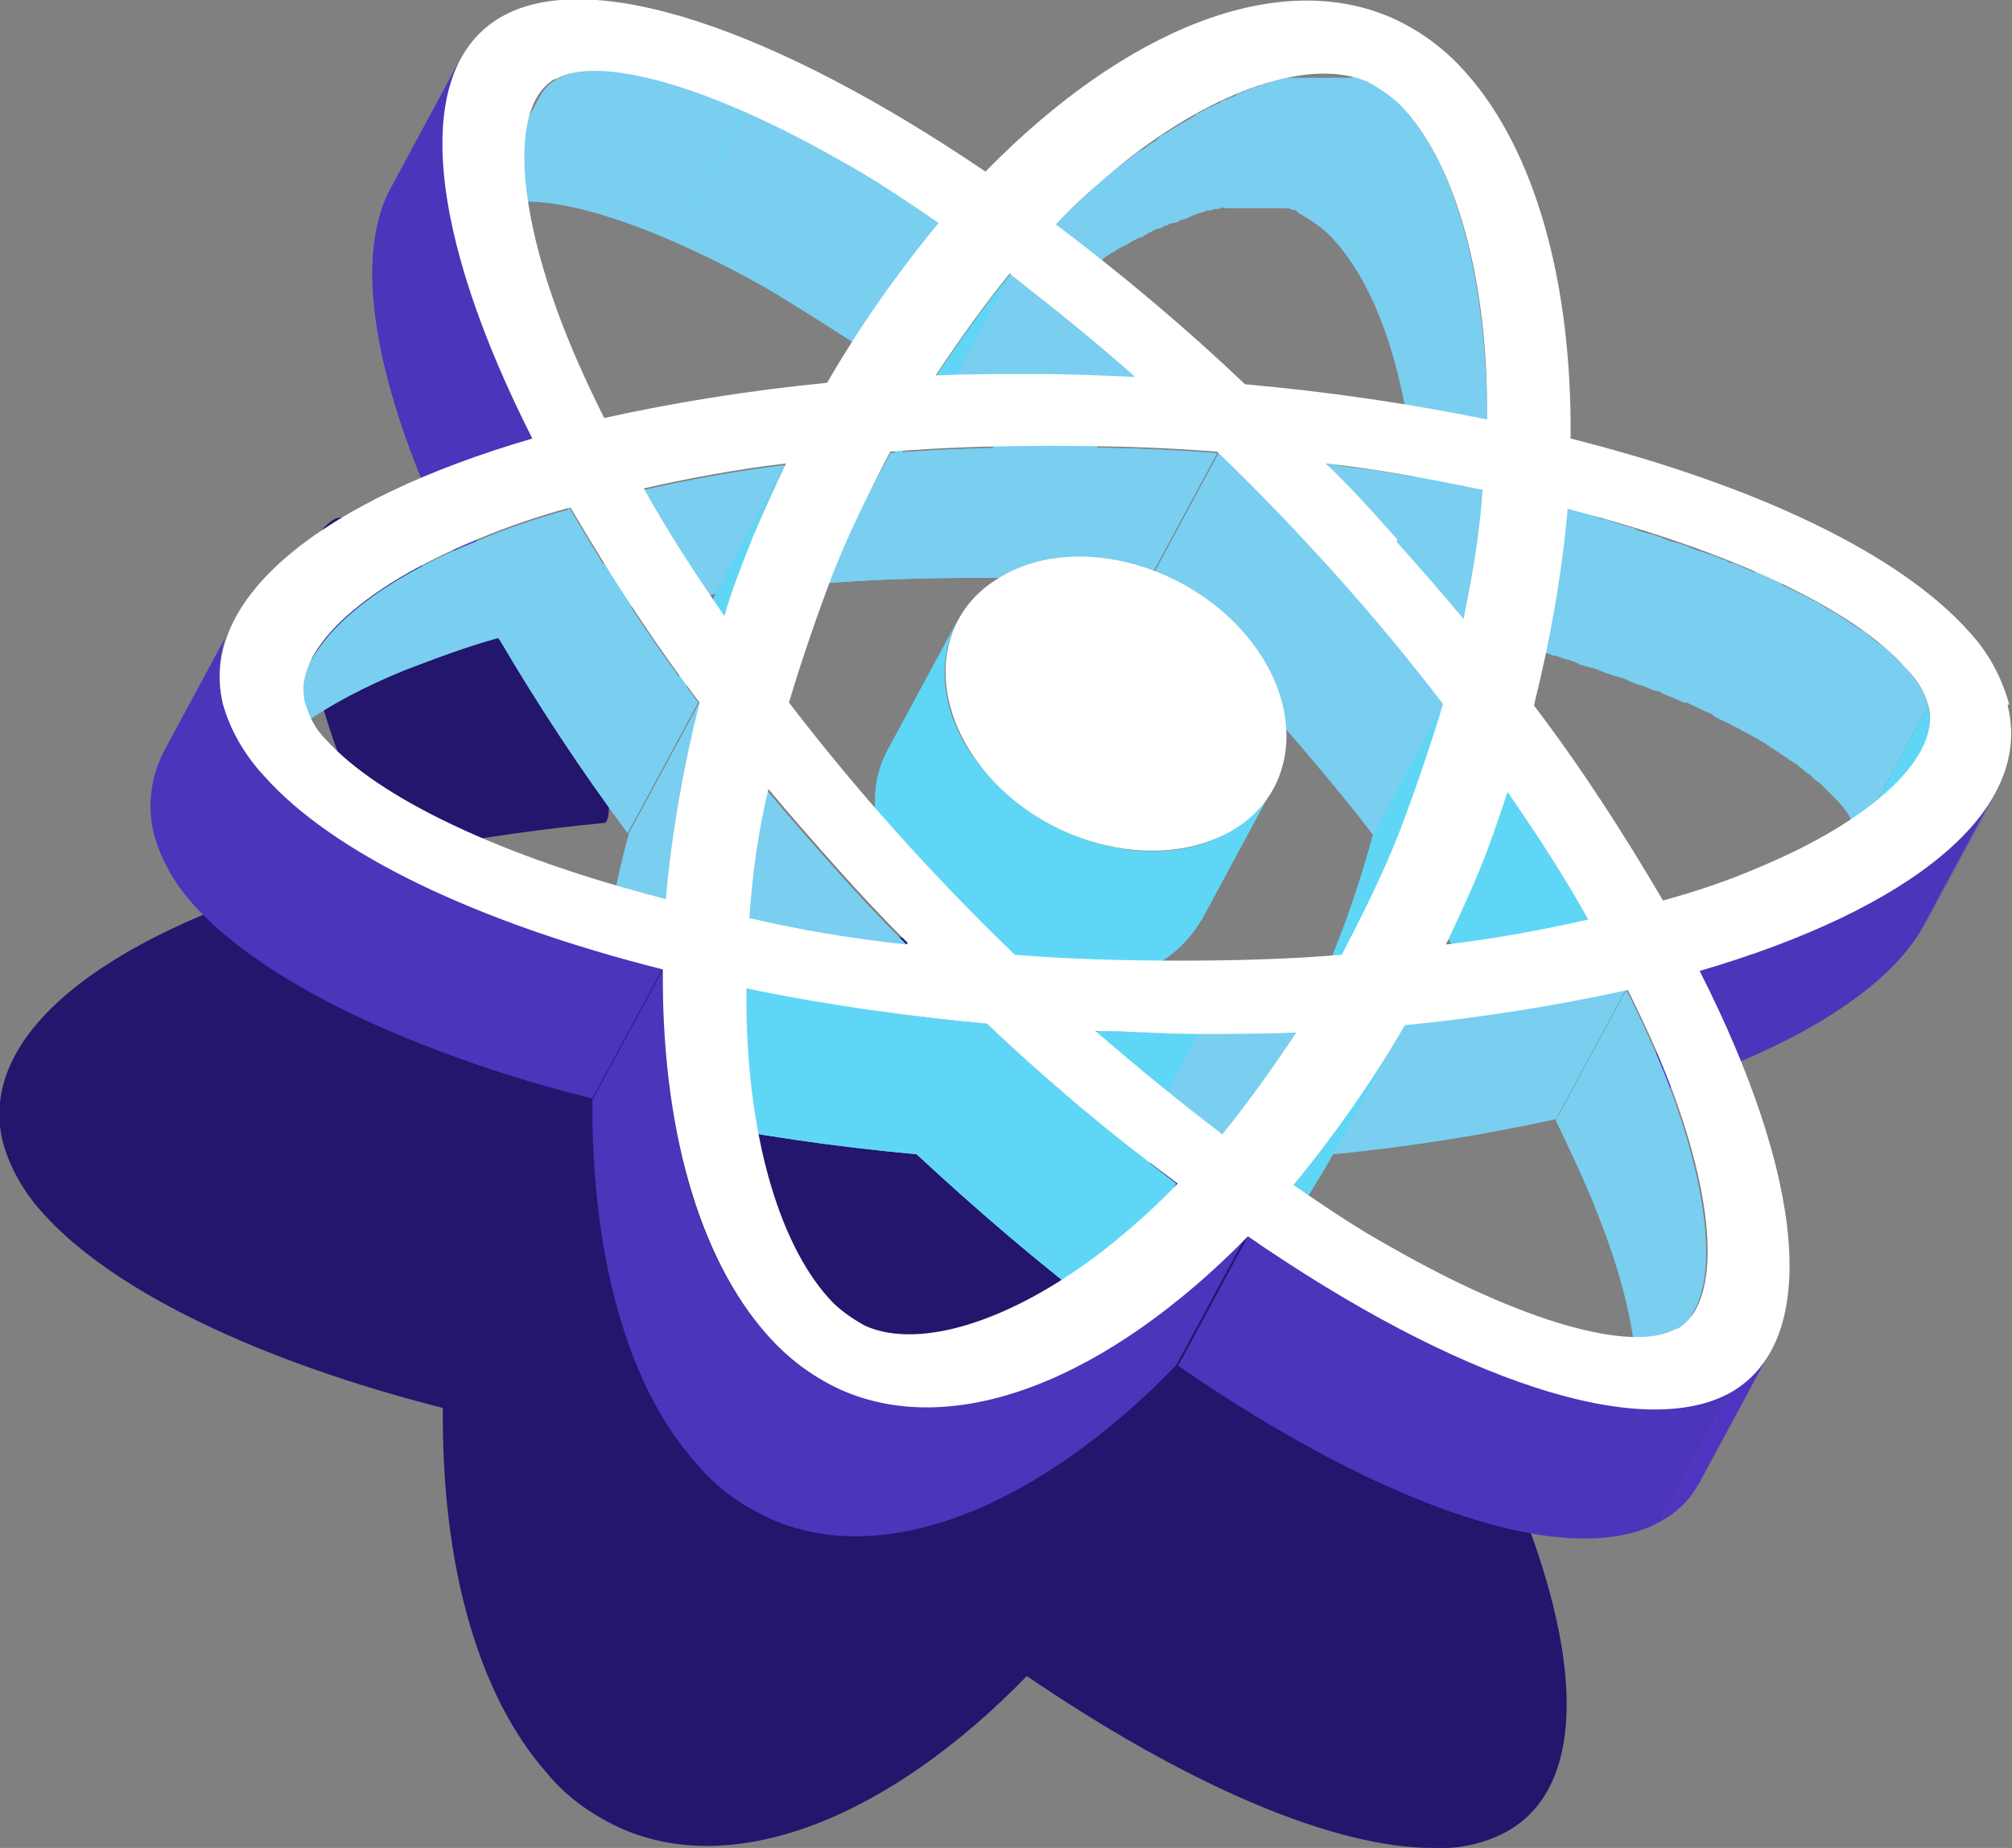 <?xml version="1.0" encoding="UTF-8"?>
<svg id="Layer_1" data-name="Layer 1" xmlns="http://www.w3.org/2000/svg" version="1.1" xmlns:xlink="http://www.w3.org/1999/xlink" viewBox="0 0 137.2 126">
  <rect x="0" y="0" width="137.2" height="126" fill="#808080" stroke="none"/>
  <defs>
    <style>
      .cls-1 {
        clip-path: url(#clippath-20);
      }

      .cls-2 {
        clip-path: url(#clippath-11);
      }

      .cls-3 {
        clip-path: url(#clippath-16);
      }

      .cls-4 {
        clip-path: url(#clippath-2);
      }

      .cls-5 {
        clip-path: url(#clippath-13);
      }

      .cls-6 {
        clip-path: url(#clippath-25);
      }

      .cls-7 {
        clip-path: url(#clippath-15);
      }

      .cls-8 {
        clip-path: url(#clippath-6);
      }

      .cls-9 {
        clip-path: url(#clippath-26);
      }

      .cls-10 {
        fill: none;
      }

      .cls-10, .cls-11, .cls-12, .cls-13, .cls-14, .cls-15, .cls-16, .cls-17 {
        stroke-width: 0px;
      }

      .cls-18 {
        clip-path: url(#clippath-7);
      }

      .cls-19 {
        clip-path: url(#clippath-21);
      }

      .cls-20 {
        clip-path: url(#clippath-1);
      }

      .cls-21 {
        clip-path: url(#clippath-4);
      }

      .cls-22 {
        clip-path: url(#clippath-27);
      }

      .cls-11 {
        fill: #5fd6f6;
      }

      .cls-23 {
        clip-path: url(#clippath-12);
      }

      .cls-12 {
        fill: #7acef0;
      }

      .cls-24 {
        clip-path: url(#clippath-24);
      }

      .cls-25 {
        clip-path: url(#clippath-22);
      }

      .cls-26 {
        clip-path: url(#clippath-9);
      }

      .cls-27 {
        clip-path: url(#clippath);
      }

      .cls-13 {
        fill: #327183;
      }

      .cls-28 {
        clip-path: url(#clippath-19);
      }

      .cls-29 {
        clip-path: url(#clippath-3);
      }

      .cls-14 {
        fill: #24156d;
      }

      .cls-15 {
        fill: #4c34bb;
      }

      .cls-30 {
        clip-path: url(#clippath-8);
      }

      .cls-16 {
        fill: #5033c1;
      }

      .cls-17 {
        fill: #fff;
      }

      .cls-31 {
        clip-path: url(#clippath-18);
      }

      .cls-32 {
        clip-path: url(#clippath-14);
      }

      .cls-33 {
        clip-path: url(#clippath-17);
      }

      .cls-34 {
        clip-path: url(#clippath-5);
      }

      .cls-35 {
        clip-path: url(#clippath-10);
      }

      .cls-36 {
        clip-path: url(#clippath-23);
      }

      .cls-37 {
        clip-path: url(#clippath-28);
      }
    </style>
    <clipPath id="clippath">
      <path class="cls-10" d="M77.4,25.7l-4.8,8.9c-2.8-2.5-5.7-4.8-8.5-7l4.8-8.9c2.8,2.2,5.7,4.5,8.5,7Z"/>
    </clipPath>
    <clipPath id="clippath-1">
      <path class="cls-10" d="M31.9,15.7l4.8-8.9c.3-.6.7-1.1,1.3-1.4,3-1.7,10.6.5,19.5,5.6,2.2,1.2,4.4,2.7,6.6,4.2l-4.8,8.9c-2.2-1.5-4.5-2.9-6.6-4.2-8.9-5.1-16.5-7.3-19.5-5.6-.6.3-1,.8-1.3,1.4Z"/>
    </clipPath>
    <clipPath id="clippath-2">
      <path class="cls-10" d="M68.9,18.7l-4.8,8.9c-1.9,2.2-3.6,4.5-5.1,7l4.8-8.9c1.6-2.4,3.3-4.8,5.1-7Z"/>
    </clipPath>
    <clipPath id="clippath-3">
      <path class="cls-10" d="M98.5,48.1l-4.8,8.9c-2.3-3-4.8-5.9-7.3-8.8-2.6-2.9-5.3-5.7-8.1-8.4l4.8-8.9c2.8,2.7,5.5,5.5,8.1,8.4,2.6,2.9,5,5.8,7.3,8.8Z"/>
    </clipPath>
    <clipPath id="clippath-4">
      <path class="cls-10" d="M83,30.9l-4.8,8.9c-3.7-.3-7.4-.4-11.3-.4-3.7,0-7.5.1-11,.4l4.8-8.9c3.6-.3,7.3-.4,11-.4,3.9,0,7.6.1,11.3.4h0Z"/>
    </clipPath>
    <clipPath id="clippath-5">
      <path class="cls-10" d="M55.7,40.2l4.8-8.9c0-.1.1-.3.2-.4l-4.8,8.9c0,.1-.1.3-.2.4Z"/>
    </clipPath>
    <clipPath id="clippath-6">
      <path class="cls-10" d="M136.2,53.9l-4.8,8.9c-2.6,4.9-9.9,9.2-20.2,12.2l4.8-8.9c10.4-3,17.6-7.3,20.2-12.2Z"/>
    </clipPath>
    <clipPath id="clippath-7">
      <path class="cls-10" d="M108.3,62.7l-4.8,8.9c-1.6-2.8-3.5-5.8-5.5-8.7l4.8-8.9c2,2.9,3.9,5.8,5.5,8.7Z"/>
    </clipPath>
    <clipPath id="clippath-8">
      <path class="cls-10" d="M51.3,36.7l-4.8,8.9c.7-1.8,1.5-3.5,2.3-5.1l4.8-8.9c-.8,1.7-1.6,3.3-2.3,5.1Z"/>
    </clipPath>
    <clipPath id="clippath-9">
      <path class="cls-10" d="M53.6,31.6l-4.8,8.9c-3.4.5-6.7,1-9.7,1.7l4.8-8.9c3.1-.7,6.3-1.3,9.7-1.7Z"/>
    </clipPath>
    <clipPath id="clippath-10">
      <path class="cls-10" d="M26.6,12.9l4.8-8.9c-2.7,5.1-.8,14.5,4.9,25.8l-4.8,8.9c-5.7-11.3-7.6-20.7-4.9-25.8Z"/>
    </clipPath>
    <clipPath id="clippath-11">
      <path class="cls-10" d="M49.4,42l-4.8,8.9c.6-1.8,1.2-3.5,1.9-5.3l4.8-8.9c-.7,1.8-1.3,3.5-1.9,5.3Z"/>
    </clipPath>
    <clipPath id="clippath-12">
      <path class="cls-10" d="M91.7,64.8l-4.8,8.9c1.4-2.6,2.6-5.2,3.7-7.9,1.2-2.9,2.2-5.8,3-8.8l4.8-8.9c-.8,3-1.8,5.9-3,8.8-1.1,2.7-2.3,5.3-3.7,7.9h0Z"/>
    </clipPath>
    <clipPath id="clippath-13">
      <path class="cls-10" d="M110.9,67.4l-4.8,8.9c-5,1.1-10.1,1.9-15.2,2.4l4.8-8.9c5.1-.5,10.2-1.3,15.2-2.4Z"/>
    </clipPath>
    <clipPath id="clippath-14">
      <path class="cls-10" d="M86.8,53.7l-4.8,8.9c-.7,1.2-1.7,2.3-2.9,3-4.7,2.8-12.1,1.1-16.4-3.7-3.1-3.5-3.8-7.7-2.2-10.7l4.8-8.9c-1.7,3.1-1,7.3,2.2,10.7,4.3,4.8,11.7,6.5,16.4,3.7,1.2-.7,2.3-1.7,2.9-3Z"/>
    </clipPath>
    <clipPath id="clippath-15">
      <path class="cls-10" d="M47.6,47.9l-4.8,8.9c-3.2-4.3-6.1-8.7-8.8-13.3l4.8-8.9c2.7,4.6,5.6,9.1,8.8,13.3Z"/>
    </clipPath>
    <clipPath id="clippath-16">
      <path class="cls-10" d="M88.5,70.3l-4.8,8.9c-2.2,0-4.5.2-6.8.2l4.8-8.9c2.3,0,4.5,0,6.8-.2Z"/>
    </clipPath>
    <clipPath id="clippath-17">
      <path class="cls-10" d="M115.6,89.2l-4.8,8.9c1.5-2.8.9-8.4-1.8-15.2-.8-2.1-1.8-4.2-2.9-6.5l4.8-8.9c1.1,2.2,2.1,4.4,2.9,6.5,2.6,6.9,3.2,12.5,1.8,15.2Z"/>
    </clipPath>
    <clipPath id="clippath-18">
      <path class="cls-10" d="M81.7,70.5l-4.8,8.9c-2.3,0-4.6,0-6.9-.2l4.8-8.9c2.3,0,4.6.2,6.9.2Z"/>
    </clipPath>
    <clipPath id="clippath-19">
      <path class="cls-10" d="M61.8,64.4l-4.8,8.9c-1.7-1.7-3.3-3.4-4.9-5.2-1.6-1.8-3.1-3.6-4.6-5.3l4.8-8.9c1.5,1.8,3,3.5,4.6,5.3,1.6,1.8,3.2,3.5,4.9,5.2Z"/>
    </clipPath>
    <clipPath id="clippath-20">
      <path class="cls-10" d="M16.5,53.8l4.8-8.9c1.5-2.7,5.4-5.7,11.2-8,2.1-.9,4.2-1.6,6.4-2.2l-4.8,8.9c-2.2.6-4.3,1.4-6.4,2.2-5.7,2.4-9.7,5.3-11.2,8Z"/>
    </clipPath>
    <clipPath id="clippath-21">
      <path class="cls-10" d="M95.7,69.8l-4.8,8.9c-2.2,3.9-4.8,7.5-7.6,10.9l4.8-8.9c2.8-3.4,5.4-7.1,7.6-10.9Z"/>
    </clipPath>
    <clipPath id="clippath-22">
      <path class="cls-10" d="M45.4,61.3l-4.8,8.9c.4-4.5,1.1-9,2.3-13.4l4.8-8.9c-1.1,4.4-1.9,8.9-2.3,13.4Z"/>
    </clipPath>
    <clipPath id="clippath-23">
      <path class="cls-10" d="M80.2,80.7l-4.8,8.9c-4.5-3.4-8.8-7.1-12.9-10.9l4.8-8.9c4.1,3.9,8.4,7.5,12.9,10.9Z"/>
    </clipPath>
    <clipPath id="clippath-24">
      <path class="cls-10" d="M67.3,69.8l-4.8,8.9c-5.5-.5-11-1.3-16.4-2.4l4.8-8.9c5.4,1.1,10.9,1.9,16.4,2.4Z"/>
    </clipPath>
    <clipPath id="clippath-25">
      <path class="cls-10" d="M120.8,92l-4.8,8.9c-.6,1.2-1.6,2.2-2.7,2.8l4.8-8.9c1.2-.7,2.1-1.7,2.7-2.8Z"/>
    </clipPath>
    <clipPath id="clippath-26">
      <path class="cls-10" d="M118.1,94.8l-4.8,8.9c-6.1,3.5-18.8-.8-33-10.6l4.8-8.9c14.2,9.8,26.9,14.1,33,10.6Z"/>
    </clipPath>
    <clipPath id="clippath-27">
      <path class="cls-10" d="M11.3,51l4.8-8.9c-1,1.8-1.3,3.9-.8,5.9.5,1.8,1.5,3.5,2.8,4.9,4.7,5.3,14.5,10,27.2,13.2l-4.8,8.9c-12.6-3.2-22.5-8-27.2-13.2-1.3-1.4-2.3-3.1-2.8-4.9-.5-2-.2-4.1.8-5.9Z"/>
    </clipPath>
    <clipPath id="clippath-28">
      <path class="cls-10" d="M85.1,84.2l-4.8,8.9c-9.4,9.7-20,14-27.9,10.4-1.9-.9-3.6-2.1-4.9-3.7-4.7-5.2-7.2-14.2-7.1-24.9l4.8-8.9c-.1,10.6,2.4,19.6,7.1,24.9,1.4,1.6,3,2.8,4.9,3.7,7.9,3.6,18.4-.7,27.9-10.4Z"/>
    </clipPath>
  </defs>
  <g id="React-2">
    <path id="Shape" class="cls-14" d="M70.1,114.2c-9.4,9.7-20,14-27.9,10.4-1.9-.9-3.6-2.1-4.9-3.7-4.7-5.3-7.2-14.2-7.1-24.9-12.6-3.2-22.5-8-27.2-13.2-1.3-1.4-2.3-3.1-2.8-4.9-1.8-7.2,6.6-13.9,21-18.1-1.2-2.3.6-3,4.4-2.5-.9-1.8-1.7-3.6-2.3-5.3-3.2-8.4-3.4-14.9-.5-16.6s20.9,16.7,18.5,20.7c-4.2.4-8.5,1-12.7,1.8,5.3,1.4,10.6,3,15.7,5.1.4-.7.8-1.5,1.1-2.2,3.6-.3,27.8,5.5,30.5,8.4,2.6,2.9,5,5.8,7.3,8.8-.2.8-.5,1.6-.7,2.4,13.9,7.5,23.3,14.2,18.2,15.7,7.1,14,8.3,25.1,2.2,28.7h0c-1.6.9-3.4,1.3-5.2,1.2-6.8,0-16.8-4.3-27.8-11.8Z"/>
    <path id="Path-30" class="cls-12" d="M95.8,7.5l-2.4,4.5,2.4-4.5c-.7-.8-1.5-1.4-2.5-1.9l-2.4,4.5,2.4-4.5h0c-.1,0-.2-.1-.4-.2s-.2,0-.4-.1-.3,0-.4,0-.2,0-.4,0-.3,0-.4,0-.3,0-.4,0-.3,0-.5,0-.3,0-.4,0-.3,0-.5,0c-.1,0-.3,0-.5,0-.2,0-.4,0-.5,0-.2,0-.3,0-.5,0-.2,0-.4,0-.6.1-.2,0-.3,0-.5.1-.2,0-.4.1-.6.2s-.3,0-.5.2c-.2,0-.4.1-.6.2-.2,0-.3.1-.5.2-.2,0-.4.2-.6.3-.2,0-.3.1-.5.2-.2,0-.4.2-.6.3-.2,0-.3.2-.5.2-.2.1-.4.2-.7.4-.2,0-.3.2-.5.3-.2.1-.5.3-.7.4l-.5.3c-.3.2-.5.3-.8.5-.1,0-.3.2-.4.3-.2.2-.5.3-.7.5-.1.1-.3.2-.5.3-.4.3-.8.6-1.2.9-1.2.9-2.3,1.9-3.4,3-.4.4-.8.7-1.1,1.1l-4.8,8.9c1.4-1.5,3-2.9,4.6-4.2.4-.3.8-.6,1.2-.9.2-.1.3-.2.5-.3.2-.2.5-.3.7-.5.2-.1.3-.2.5-.3.2-.1.5-.3.7-.5.2-.1.3-.2.5-.3.2-.1.4-.3.7-.4.2-.1.4-.2.5-.3.2-.1.4-.2.6-.3.2,0,.4-.2.6-.3s.4-.2.6-.3c.2,0,.4-.1.5-.2.2,0,.4-.2.6-.2s.4-.1.5-.2c.2,0,.4-.1.6-.2s.3-.1.5-.2.4-.1.6-.2.3,0,.5-.1.4,0,.5-.1.3,0,.5,0,.4,0,.5,0,.3,0,.5,0,.3,0,.5,0h.4c.2,0,.3,0,.5,0s.3,0,.4,0,.3,0,.4,0,.3,0,.4,0,.3,0,.4,0,.2,0,.4.1c.1,0,.3,0,.4.2h0c.9.5,1.8,1.1,2.5,1.9h0c3.5,3.9,5.7,11.6,5.6,21.1l4.8-8.9c0-9.5-2.1-17.2-5.6-21.1h0Z"/>
    <path id="Path-31" class="cls-12" d="M129.2,44.8c0,0-.2-.2-.3-.3-.2-.2-.4-.4-.6-.5-.1-.1-.3-.2-.4-.3-.2-.2-.4-.3-.6-.5-.1-.1-.3-.2-.5-.3-.2-.2-.5-.3-.7-.5-.2-.1-.3-.2-.5-.3-.2-.2-.5-.3-.8-.5-.2-.1-.4-.2-.5-.3-.3-.2-.6-.3-.9-.5l-.6-.3c-.3-.2-.7-.3-1-.5-.2,0-.3-.2-.5-.3-.5-.2-1-.5-1.5-.7,0,0,0,0-.1,0h0s0,0-.1,0c-.5-.2-.9-.4-1.4-.6-.2,0-.4-.1-.5-.2-.4-.1-.7-.3-1.1-.4l-.6-.2c-.3-.1-.7-.2-1-.4-.2,0-.5-.2-.7-.2-.4-.1-.7-.2-1.1-.4-.2,0-.5-.2-.7-.2-.4-.1-.8-.2-1.1-.4l-.7-.2c-.4-.1-.9-.3-1.3-.4-.2,0-.4-.1-.6-.2-.6-.2-1.3-.4-2-.5l-4.8,8.9c.7.2,1.3.4,2,.5.2,0,.4.1.6.2.4.1.9.2,1.3.4.2,0,.5.1.7.2.4.1.8.2,1.1.4l.7.2c.4.1.7.2,1.1.4.2,0,.5.2.7.2.4.1.7.2,1,.4.2,0,.4.2.6.2.4.1.7.3,1.1.4.2,0,.4.1.5.2.5.2,1,.4,1.4.6,0,0,0,0,.1,0,0,0,0,0,.1,0,.5.2,1,.5,1.5.7.2,0,.3.2.5.3.3.2.7.3,1,.5.2.1.4.2.6.3.3.2.6.3.9.5.2.1.4.2.5.3.3.1.5.3.8.5.2.1.3.2.5.3.2.2.5.3.7.5.2.1.3.2.5.3.2.2.4.3.6.5.1.1.3.2.4.3.2.2.4.4.6.5,0,0,.2.2.3.3.3.3.5.5.8.8.7.7,1.2,1.5,1.5,2.5l4.8-8.9c-.3-.9-.8-1.8-1.5-2.5-.2-.3-.5-.5-.8-.8h0Z"/>
    <path id="Path-32" class="cls-11" d="M131.5,48.1l-4.8,8.9c.2,1.1,0,2.2-.5,3.1l4.8-8.9c.6-.9.7-2,.5-3.1Z"/>
    <path id="Path-33" class="cls-11" d="M77.4,25.7l-4.8,8.9c-2.8-2.5-5.7-4.8-8.5-7l4.8-8.9c2.8,2.2,5.7,4.5,8.5,7Z"/>
    <g id="Clipped">
      <path id="Path-34" class="cls-10" d="M77.4,25.7l-4.8,8.9c-2.8-2.5-5.7-4.8-8.5-7l4.8-8.9c2.8,2.2,5.7,4.5,8.5,7Z"/>
      <g class="cls-27">
        <g id="Clipped-2">
          <path id="Path-35" class="cls-12" d="M77.4,25.7l-4.8,8.9c-2.8-2.5-5.7-4.8-8.5-7l4.8-8.9c2.8,2.2,5.7,4.5,8.5,7"/>
        </g>
      </g>
    </g>
    <path id="Path-36" class="cls-11" d="M31.9,15.7l4.8-8.9c.3-.6.7-1.1,1.3-1.4,3-1.7,10.6.5,19.5,5.6,2.2,1.2,4.4,2.7,6.6,4.2l-4.8,8.9c-2.2-1.5-4.5-2.9-6.6-4.2-8.9-5.1-16.5-7.3-19.5-5.6-.6.3-1,.8-1.3,1.4Z"/>
    <g id="Clipped-3">
      <path id="Path-37" class="cls-10" d="M31.9,15.7l4.8-8.9c.3-.6.7-1.1,1.3-1.4,3-1.7,10.6.5,19.5,5.6,2.2,1.2,4.4,2.7,6.6,4.2l-4.8,8.9c-2.2-1.5-4.5-2.9-6.6-4.2-8.9-5.1-16.5-7.3-19.5-5.6-.6.3-1,.8-1.3,1.4Z"/>
      <g class="cls-20">
        <g id="Clipped-4">
          <g id="Group">
            <path id="Path-38" class="cls-12" d="M64.1,15.2l-4.8,8.9c-2.2-1.5-4.5-2.9-6.6-4.2-2.2-1.3-4.4-2.4-6.7-3.4l4.8-8.9c2.3,1,4.5,2.2,6.7,3.4,2.2,1.2,4.4,2.7,6.6,4.2"/>
            <path id="Path-39" class="cls-12" d="M50.7,7.6l-4.8,8.9c-5.9-2.6-10.6-3.4-12.8-2.2-.5.3-.9.7-1.1,1.1l4.8-8.9c.3-.5.7-.8,1.1-1.1,2.2-1.3,6.9-.4,12.8,2.2"/>
            <path id="Path-40" class="cls-11" d="M36.8,6.5l-4.8,8.9c0,0-.1.2-.2.3l4.8-8.9c0,0,.1-.2.2-.3"/>
          </g>
        </g>
      </g>
    </g>
    <path id="Path-41" class="cls-12" d="M101.2,33.4c-2.5-.5-5.2-1-7.9-1.4-.9-.1-1.8-.2-2.8-.4l-4.8,8.9c.9.1,1.9.2,2.8.4,2.7.4,5.4.9,7.9,1.4-.2,3-.7,5.9-1.3,8.8l4.8-8.9c.3-1.5.6-3,.8-4.5.2-1.5.4-2.9.5-4.3h0Z"/>
    <path id="Path-42" class="cls-11" d="M68.9,18.7l-4.8,8.9c-1.9,2.2-3.6,4.5-5.1,7l4.8-8.9c1.6-2.4,3.3-4.8,5.1-7Z"/>
    <g id="Clipped-5">
      <path id="Path-43" class="cls-10" d="M68.9,18.7l-4.8,8.9c-1.9,2.2-3.6,4.5-5.1,7l4.8-8.9c1.6-2.4,3.3-4.8,5.1-7Z"/>
      <g class="cls-4">
        <g id="Clipped-6">
          <path id="Path-44" class="cls-11" d="M68.9,18.7l-4.8,8.9c-1.9,2.2-3.6,4.5-5.1,7l4.8-8.9c1.6-2.4,3.3-4.8,5.1-7"/>
        </g>
      </g>
    </g>
    <path id="Path-45" class="cls-11" d="M98.5,48.1l-4.8,8.9c-2.3-3-4.8-5.9-7.3-8.8-2.6-2.9-5.3-5.7-8.1-8.4l4.8-8.9c2.8,2.7,5.5,5.5,8.1,8.4,2.6,2.9,5,5.8,7.3,8.8Z"/>
    <g id="Clipped-7">
      <path id="Path-46" class="cls-10" d="M98.5,48.1l-4.8,8.9c-2.3-3-4.8-5.9-7.3-8.8-2.6-2.9-5.3-5.7-8.1-8.4l4.8-8.9c2.8,2.7,5.5,5.5,8.1,8.4,2.6,2.9,5,5.8,7.3,8.8Z"/>
      <g class="cls-29">
        <g id="Clipped-8">
          <path id="Path-47" class="cls-12" d="M98.5,48.1l-4.8,8.9c-2.3-3-4.8-5.9-7.3-8.8-2.6-2.9-5.3-5.7-8.1-8.4l4.8-8.9c2.8,2.7,5.5,5.5,8.1,8.4,2.6,2.9,5,5.8,7.3,8.8"/>
        </g>
      </g>
    </g>
    <path id="Path-48" class="cls-11" d="M83,30.9l-4.8,8.9c-3.7-.3-7.4-.4-11.3-.4-3.7,0-7.5.1-11,.4l4.8-8.9c3.6-.3,7.3-.4,11-.4,3.9,0,7.6.1,11.3.4h0Z"/>
    <g id="Clipped-9">
      <path id="Path-49" class="cls-10" d="M83,30.9l-4.8,8.9c-3.7-.3-7.4-.4-11.3-.4-3.7,0-7.5.1-11,.4l4.8-8.9c3.6-.3,7.3-.4,11-.4,3.9,0,7.6.1,11.3.4h0Z"/>
      <g class="cls-21">
        <g id="Clipped-10">
          <path id="Path-50" class="cls-12" d="M83,30.9l-4.8,8.9c-3.7-.3-7.4-.4-11.3-.4-3.7,0-7.5.1-11,.4l4.8-8.9c3.6-.3,7.3-.4,11-.4,3.9,0,7.6.1,11.3.4"/>
        </g>
      </g>
    </g>
    <g id="Clipped-11">
      <path id="Path-51" class="cls-10" d="M55.7,40.2l4.8-8.9c0-.1.1-.3.2-.4l-4.8,8.9c0,.1-.1.3-.2.4Z"/>
      <g class="cls-34">
        <g id="Clipped-12">
          <path id="Path-52" class="cls-13" d="M60.7,30.9l-4.8,8.9c0,.1-.1.3-.2.4l4.8-8.9c0-.1.1-.3.2-.4"/>
        </g>
      </g>
    </g>
    <g id="Clipped-13">
      <path id="Path-53" class="cls-10" d="M136.2,53.9l-4.8,8.9c-2.6,4.9-9.9,9.2-20.2,12.2l4.8-8.9c10.4-3,17.6-7.3,20.2-12.2Z"/>
      <g class="cls-8">
        <g id="Clipped-14">
          <g id="Group-2">
            <path id="Path-54" class="cls-16" d="M136.2,53.9l-4.8,8.9c-.1.2-.3.5-.4.7l4.8-8.9c.2-.2.3-.5.4-.7"/>
            <path id="Path-55" class="cls-15" d="M135.7,54.7l-4.8,8.9c-2.9,4.6-10,8.6-19.8,11.5l4.8-8.9c9.8-2.9,16.9-6.9,19.8-11.5"/>
          </g>
        </g>
      </g>
    </g>
    <path id="Path-56" class="cls-11" d="M108.3,62.7l-4.8,8.9c-1.6-2.8-3.5-5.8-5.5-8.7l4.8-8.9c2,2.9,3.9,5.8,5.5,8.7Z"/>
    <g id="Clipped-15">
      <path id="Path-57" class="cls-10" d="M108.3,62.7l-4.8,8.9c-1.6-2.8-3.5-5.8-5.5-8.7l4.8-8.9c2,2.9,3.9,5.8,5.5,8.7Z"/>
      <g class="cls-18">
        <g id="Clipped-16">
          <path id="Path-58" class="cls-11" d="M108.3,62.7l-4.8,8.9c-1.6-2.8-3.5-5.8-5.5-8.7l4.8-8.9c2,2.9,3.9,5.8,5.5,8.7"/>
        </g>
      </g>
    </g>
    <path id="Path-59" class="cls-11" d="M51.3,36.7l-4.8,8.9c.7-1.8,1.5-3.5,2.3-5.1l4.8-8.9c-.8,1.7-1.6,3.3-2.3,5.1Z"/>
    <g id="Clipped-17">
      <path id="Path-60" class="cls-10" d="M51.3,36.7l-4.8,8.9c.7-1.8,1.5-3.5,2.3-5.1l4.8-8.9c-.8,1.7-1.6,3.3-2.3,5.1Z"/>
      <g class="cls-30">
        <g id="Clipped-18">
          <path id="Path-61" class="cls-11" d="M51.3,36.7l-4.8,8.9c.7-1.8,1.5-3.5,2.3-5.1l4.8-8.9c-.8,1.7-1.6,3.3-2.3,5.1"/>
        </g>
      </g>
    </g>
    <g id="Clipped-19">
      <path id="Path-62" class="cls-10" d="M53.6,31.6l-4.8,8.9c-3.4.5-6.7,1-9.7,1.7l4.8-8.9c3.1-.7,6.3-1.3,9.7-1.7Z"/>
      <g class="cls-26">
        <g id="Clipped-20">
          <path id="Path-63" class="cls-12" d="M53.6,31.6l-4.9,9.4c-3.4.5-6.5.6-9.6,1.3l4.8-8.9c3.1-.7,6.3-1.3,9.7-1.7"/>
        </g>
      </g>
    </g>
    <path id="Path-64" class="cls-16" d="M26.6,12.9l4.8-8.9c-2.7,5.1-.8,14.5,4.9,25.8l-4.8,8.9c-5.7-11.3-7.6-20.7-4.9-25.8Z"/>
    <g id="Clipped-21">
      <path id="Path-65" class="cls-10" d="M26.6,12.9l4.8-8.9c-2.7,5.1-.8,14.5,4.9,25.8l-4.8,8.9c-5.7-11.3-7.6-20.7-4.9-25.8Z"/>
      <g class="cls-35">
        <g id="Clipped-22">
          <path id="Path-66" class="cls-15" d="M36.3,29.9l-4.8,8.9c-5.7-11.3-7.6-20.7-4.9-25.8l4.8-8.9c-2.7,5.1-.8,14.5,4.9,25.8"/>
        </g>
      </g>
    </g>
    <path id="Path-67" class="cls-11" d="M49.4,42l-4.8,8.9c.6-1.8,1.2-3.5,1.9-5.3l4.8-8.9c-.7,1.8-1.3,3.5-1.9,5.3Z"/>
    <g id="Clipped-23">
      <path id="Path-68" class="cls-10" d="M49.4,42l-4.8,8.9c.6-1.8,1.2-3.5,1.9-5.3l4.8-8.9c-.7,1.8-1.3,3.5-1.9,5.3Z"/>
      <g class="cls-2">
        <g id="Clipped-24">
          <path id="Path-69" class="cls-11" d="M49.4,42l-4.8,8.9c.6-1.8,1.2-3.5,1.9-5.3l4.8-8.9c-.7,1.8-1.3,3.5-1.9,5.3"/>
        </g>
      </g>
    </g>
    <path id="Path-70" class="cls-11" d="M91.7,64.8l-4.8,8.9c1.4-2.6,2.6-5.2,3.7-7.9,1.2-2.9,2.2-5.8,3-8.8l4.8-8.9c-.8,3-1.8,5.9-3,8.8-1.1,2.7-2.3,5.3-3.7,7.9h0Z"/>
    <g id="Clipped-25">
      <path id="Path-71" class="cls-10" d="M91.7,64.8l-4.8,8.9c1.4-2.6,2.6-5.2,3.7-7.9,1.2-2.9,2.2-5.8,3-8.8l4.8-8.9c-.8,3-1.8,5.9-3,8.8-1.1,2.7-2.3,5.3-3.7,7.9h0Z"/>
      <g class="cls-23">
        <g id="Clipped-26">
          <path id="Path-72" class="cls-11" d="M91.7,64.8l-4.8,8.9c1.4-2.6,2.6-5.2,3.7-7.9,1.2-2.9,2.2-5.8,3-8.8l4.8-8.9c-.8,3-1.8,5.9-3,8.8-1.1,2.7-2.3,5.3-3.7,7.9"/>
        </g>
      </g>
    </g>
    <path id="Path-73" class="cls-11" d="M110.9,67.4l-4.8,8.9c-5,1.1-10.1,1.9-15.2,2.4l4.8-8.9c5.1-.5,10.2-1.3,15.2-2.4Z"/>
    <g id="Clipped-27">
      <path id="Path-74" class="cls-10" d="M110.9,67.4l-4.8,8.9c-5,1.1-10.1,1.9-15.2,2.4l4.8-8.9c5.1-.5,10.2-1.3,15.2-2.4Z"/>
      <g class="cls-5">
        <g id="Clipped-28">
          <path id="Path-75" class="cls-12" d="M110.9,67.4l-4.8,8.9c-5,1.1-10.1,1.9-15.2,2.4l4.8-8.9c5.1-.5,10.2-1.3,15.2-2.4"/>
        </g>
      </g>
    </g>
    <path id="Path-76" class="cls-11" d="M86.8,53.7l-4.8,8.9c-.7,1.2-1.7,2.3-2.9,3-4.7,2.8-12.1,1.1-16.4-3.7-3.1-3.5-3.8-7.7-2.2-10.7l4.8-8.9c-1.7,3.1-1,7.3,2.2,10.7,4.3,4.8,11.7,6.5,16.4,3.7,1.2-.7,2.3-1.7,2.9-3Z"/>
    <g id="Clipped-29">
      <path id="Path-77" class="cls-10" d="M86.8,53.7l-4.8,8.9c-.7,1.2-1.7,2.3-2.9,3-4.7,2.8-12.1,1.1-16.4-3.7-3.1-3.5-3.8-7.7-2.2-10.7l4.8-8.9c-1.7,3.1-1,7.3,2.2,10.7,4.3,4.8,11.7,6.5,16.4,3.7,1.2-.7,2.3-1.7,2.9-3Z"/>
      <g class="cls-32">
        <g id="Clipped-30">
          <g id="Group-3">
            <path id="Path-78" class="cls-11" d="M86.8,53.7l-4.8,8.9c0,.2-.2.3-.3.5l4.8-8.9c0-.2.2-.3.3-.5"/>
            <path id="Path-79" class="cls-11" d="M86.6,54.2l-4.8,8.9c-.7,1-1.6,1.9-2.7,2.5-3.1,1.8-7.4,1.7-11.1,0l4.8-8.9c3.8,1.7,8,1.8,11.1,0,1.1-.6,2-1.5,2.7-2.5"/>
            <path id="Path-80" class="cls-11" d="M72.8,56.8l-4.8,8.9c-2-.9-3.8-2.2-5.3-3.8-3.1-3.5-3.8-7.7-2.2-10.7l4.8-8.9c-1.7,3.1-1,7.3,2.2,10.7,1.5,1.6,3.3,2.9,5.3,3.8"/>
          </g>
        </g>
      </g>
    </g>
    <path id="Path-81" class="cls-11" d="M47.6,47.9l-4.8,8.9c-3.2-4.3-6.1-8.7-8.8-13.3l4.8-8.9c2.7,4.6,5.6,9.1,8.8,13.3Z"/>
    <g id="Clipped-31">
      <path id="Path-82" class="cls-10" d="M47.6,47.9l-4.8,8.9c-3.2-4.3-6.1-8.7-8.8-13.3l4.8-8.9c2.7,4.6,5.6,9.1,8.8,13.3Z"/>
      <g class="cls-7">
        <g id="Clipped-32">
          <path id="Path-83" class="cls-12" d="M47.6,47.9l-4.8,8.9c-3.2-4.3-6.1-8.7-8.8-13.3l4.8-8.9c2.7,4.6,5.6,9.1,8.8,13.3"/>
        </g>
      </g>
    </g>
    <path id="Path-84" class="cls-11" d="M88.5,70.3l-4.8,8.9c-2.2,0-4.5.1-6.8.1l4.8-8.9c2.3,0,4.5,0,6.8-.2Z"/>
    <g id="Clipped-33">
      <path id="Path-85" class="cls-10" d="M88.5,70.3l-4.8,8.9c-2.2,0-4.5.1-6.8.1l4.8-8.9c2.3,0,4.5,0,6.8-.2Z"/>
      <g class="cls-3">
        <g id="Clipped-34">
          <path id="Path-86" class="cls-12" d="M88.5,70.3l-4.8,8.9c-2.2,0-4.5.1-6.8.1l4.8-8.9c2.3,0,4.5,0,6.8-.2"/>
        </g>
      </g>
    </g>
    <path id="Path-87" class="cls-11" d="M115.6,89.2l-4.8,8.9c1.5-2.8.9-8.4-1.8-15.2-.8-2.1-1.8-4.2-2.9-6.5l4.8-8.9c1.1,2.2,2.1,4.4,2.9,6.5,2.6,6.9,3.2,12.5,1.8,15.2Z"/>
    <g id="Clipped-35">
      <path id="Path-88" class="cls-10" d="M115.6,89.2l-4.8,8.9c1.5-2.8.9-8.4-1.8-15.2-.8-2.1-1.8-4.2-2.9-6.5l4.8-8.9c1.1,2.2,2.1,4.4,2.9,6.5,2.6,6.9,3.2,12.5,1.8,15.2Z"/>
      <g class="cls-33">
        <g id="Clipped-36">
          <path id="Path-89" class="cls-12" d="M115.6,89.2l-4.8,8.9c1.5-2.8.9-8.4-1.8-15.2-.8-2.1-1.8-4.2-2.9-6.5l4.8-8.9c1.1,2.2,2.1,4.4,2.9,6.5,2.6,6.9,3.2,12.5,1.8,15.2"/>
        </g>
      </g>
    </g>
    <path id="Path-90" class="cls-11" d="M81.7,70.5l-4.8,8.9c-2.3,0-4.6,0-6.9-.2l4.8-8.9c2.3,0,4.6.2,6.9.2Z"/>
    <g id="Clipped-37">
      <path id="Path-91" class="cls-10" d="M81.7,70.5l-4.8,8.9c-2.3,0-4.6,0-6.9-.2l4.8-8.9c2.3,0,4.6.2,6.9.2Z"/>
      <g class="cls-31">
        <g id="Clipped-38">
          <path id="Path-92" class="cls-11" d="M81.7,70.5l-4.8,8.9c-2.3,0-4.6,0-6.9-.2l4.8-8.9c2.3,0,4.6.2,6.9.2"/>
        </g>
      </g>
    </g>
    <path id="Path-93" class="cls-11" d="M61.8,64.4l-4.8,8.9c-1.7-1.7-3.3-3.4-4.9-5.2s-3.1-3.6-4.6-5.3l4.8-8.9c1.5,1.8,3,3.5,4.6,5.3,1.6,1.8,3.2,3.5,4.9,5.2Z"/>
    <g id="Clipped-39">
      <path id="Path-94" class="cls-10" d="M61.8,64.4l-4.8,8.9c-1.7-1.7-3.3-3.4-4.9-5.2s-3.1-3.6-4.6-5.3l4.8-8.9c1.5,1.8,3,3.5,4.6,5.3,1.6,1.8,3.2,3.5,4.9,5.2Z"/>
      <g class="cls-28">
        <g id="Clipped-40">
          <path id="Path-95" class="cls-12" d="M61.8,64.4l-4.8,8.9c-1.7-1.7-3.3-3.4-4.9-5.2s-3.1-3.6-4.6-5.3l4.8-8.9c1.5,1.8,3,3.5,4.6,5.3,1.6,1.8,3.2,3.5,4.9,5.2"/>
        </g>
      </g>
    </g>
    <g id="Clipped-41">
      <path id="Path-96" class="cls-10" d="M16.5,53.8l4.8-8.9c1.5-2.7,5.4-5.7,11.2-8,2.1-.9,4.2-1.6,6.4-2.2l-4.8,8.9c-2.2.6-4.3,1.4-6.4,2.2-5.7,2.4-9.7,5.3-11.2,8Z"/>
      <g class="cls-1">
        <g id="Clipped-42">
          <g id="Group-4">
            <path id="Path-97" class="cls-12" d="M38.8,34.6l-4.8,8.9c-2.2.6-4.3,1.4-6.4,2.2-5.4,2.2-9.2,4.9-10.9,7.5l4.8-8.9c1.7-2.6,5.5-5.3,10.9-7.5,2.1-.9,4.2-1.6,6.4-2.2"/>
            <path id="Path-98" class="cls-11" d="M21.6,44.4l-4.8,8.9c-.1.2-.2.3-.3.5l4.8-8.9c0-.2.2-.3.3-.5"/>
          </g>
        </g>
      </g>
    </g>
    <path id="Path-99" class="cls-11" d="M95.7,69.8l-4.8,8.9c-2.2,3.9-4.8,7.5-7.6,10.9l4.8-8.9c2.8-3.4,5.4-7.1,7.6-10.9Z"/>
    <g id="Clipped-43">
      <path id="Path-100" class="cls-10" d="M95.7,69.8l-4.8,8.9c-2.2,3.9-4.8,7.5-7.6,10.9l4.8-8.9c2.8-3.4,5.4-7.1,7.6-10.9Z"/>
      <g class="cls-19">
        <g id="Clipped-44">
          <g id="Group-5">
            <path id="Path-101" class="cls-11" d="M95.7,69.8l-4.8,8.9c-.6,1.1-1.2,2.1-1.9,3.1l4.8-8.9c.6-1,1.3-2,1.9-3.1"/>
            <path id="Path-102" class="cls-11" d="M93.9,72.9l-4.8,8.9c-1.7,2.7-3.6,5.4-5.7,7.9l4.8-8.9c2.1-2.5,4-5.1,5.7-7.9"/>
          </g>
        </g>
      </g>
    </g>
    <path id="Path-103" class="cls-11" d="M45.4,61.3l-4.8,8.9c.4-4.5,1.1-9,2.3-13.4l4.8-8.9c-1.1,4.4-1.9,8.9-2.3,13.4Z"/>
    <g id="Clipped-45">
      <path id="Path-104" class="cls-10" d="M45.4,61.3l-4.8,8.9c.4-4.5,1.1-9,2.3-13.4l4.8-8.9c-1.1,4.4-1.9,8.9-2.3,13.4Z"/>
      <g class="cls-25">
        <g id="Clipped-46">
          <path id="Path-105" class="cls-12" d="M45.4,61.3l-4.8,8.9c.4-4.5,1.1-9,2.3-13.4l4.8-8.9c-1.1,4.4-1.9,8.9-2.3,13.4"/>
        </g>
      </g>
    </g>
    <path id="Path-106" class="cls-11" d="M80.2,80.7l-4.8,8.9c-4.5-3.4-8.8-7.1-12.9-10.9l4.8-8.9c4.1,3.9,8.4,7.5,12.9,10.9Z"/>
    <g id="Clipped-47">
      <path id="Path-107" class="cls-10" d="M80.2,80.7l-4.8,8.9c-4.5-3.4-8.8-7.1-12.9-10.9l4.8-8.9c4.1,3.9,8.4,7.5,12.9,10.9Z"/>
      <g class="cls-36">
        <g id="Clipped-48">
          <path id="Path-108" class="cls-11" d="M80.2,80.7l-4.8,8.9c-4.5-3.4-8.8-7.1-12.9-10.9l4.8-8.9c4.1,3.9,8.4,7.5,12.9,10.9"/>
        </g>
      </g>
    </g>
    <path id="Path-109" class="cls-11" d="M67.3,69.8l-4.8,8.9c-5.5-.5-11-1.3-16.4-2.4l4.8-8.9c5.4,1.1,10.9,1.9,16.4,2.4Z"/>
    <g id="Clipped-49">
      <path id="Path-110" class="cls-10" d="M67.3,69.8l-4.8,8.9c-5.5-.5-11-1.3-16.4-2.4l4.8-8.9c5.4,1.1,10.9,1.9,16.4,2.4Z"/>
      <g class="cls-24">
        <g id="Clipped-50">
          <path id="Path-111" class="cls-11" d="M67.3,69.8l-4.8,8.9c-5.5-.5-11-1.3-16.4-2.4l4.8-8.9c5.4,1.1,10.9,1.9,16.4,2.4"/>
        </g>
      </g>
    </g>
    <path id="Path-112" class="cls-17" d="M84.7,43c4.3,4.8,4,11-.8,13.7s-12.1,1.1-16.4-3.7-4-11,.8-13.7c4.7-2.8,12.1-1.1,16.4,3.7h0Z"/>
    <g id="Clipped-51">
      <path id="Path-113" class="cls-10" d="M120.8,92l-4.8,8.9c-.6,1.2-1.6,2.2-2.7,2.8l4.8-8.9c1.2-.7,2.1-1.7,2.7-2.8Z"/>
      <g class="cls-6">
        <g id="Clipped-52">
          <g id="Group-6">
            <path id="Path-114" class="cls-16" d="M120.8,92l-4.8,8.9c0,.2-.2.3-.3.5l4.8-8.9c.1-.2.2-.3.3-.5"/>
            <path id="Path-115" class="cls-16" d="M120.5,92.5l-4.8,8.9c-.6,1-1.4,1.8-2.4,2.3l4.8-8.9c1-.6,1.8-1.4,2.4-2.3"/>
          </g>
        </g>
      </g>
    </g>
    <g id="Clipped-53">
      <path id="Path-116" class="cls-10" d="M118.1,94.8l-4.8,8.9c-6.1,3.5-18.8-.8-33-10.6l4.8-8.9c14.2,9.8,26.9,14.1,33,10.6Z"/>
      <g class="cls-9">
        <g id="Clipped-54">
          <path id="Path-117" class="cls-15" d="M99.9,92.7c-5.2-2.3-10.1-5.2-14.8-8.4l-4.8,8.9c4.7,3.3,9.6,6.1,14.8,8.4,7.9,3.4,14.4,4.4,18.2,2.1l4.8-8.9c-3.9,2.2-10.4,1.3-18.2-2.1h0Z"/>
        </g>
      </g>
    </g>
    <g id="Clipped-55">
      <path id="Path-118" class="cls-10" d="M11.3,51l4.8-8.9c-1,1.8-1.3,3.9-.8,5.9.5,1.8,1.5,3.5,2.8,4.9,4.7,5.3,14.5,10,27.2,13.2l-4.8,8.9c-12.6-3.2-22.5-8-27.2-13.2-1.3-1.4-2.3-3.1-2.8-4.9-.5-2-.2-4.1.8-5.9Z"/>
      <g class="cls-22">
        <g id="Clipped-56">
          <path id="Path-119" class="cls-15" d="M30.9,61.2c-5.7-2.5-10.1-5.4-12.9-8.4-1.3-1.4-2.3-3.1-2.8-4.9-.5-2-.2-4.1.8-5.9l-4.8,8.9c-1,1.8-1.3,3.9-.8,5.9.5,1.8,1.5,3.5,2.8,4.9,2.7,3,7.2,5.9,12.9,8.4,4.6,2,9.4,3.6,14.3,4.8l4.8-8.9c-4.9-1.2-9.7-2.8-14.3-4.8Z"/>
        </g>
      </g>
    </g>
    <g id="Clipped-57">
      <path id="Path-120" class="cls-10" d="M85.1,84.2l-4.8,8.9c-9.4,9.7-20,14-27.9,10.4-1.9-.9-3.6-2.1-4.9-3.7-4.7-5.2-7.2-14.2-7.1-24.9l4.8-8.9c-.1,10.6,2.4,19.6,7.1,24.9,1.4,1.6,3,2.8,4.9,3.7,7.9,3.6,18.4-.7,27.9-10.4Z"/>
      <g class="cls-37">
        <g id="Clipped-58">
          <path id="Path-121" class="cls-15" d="M57.4,94.7c0,0-.1,0-.2,0-1.9-.9-3.6-2.1-4.9-3.7-4.7-5.2-7.2-14.2-7.1-24.9l-4.8,8.9c-.1,10.6,2.4,19.6,7.1,24.9,1.4,1.6,3,2.8,4.9,3.7,0,0,.1,0,.2,0,7.8,3.4,18.3-.9,27.6-10.5l4.8-8.9c-9.4,9.6-19.8,13.9-27.6,10.5h0Z"/>
        </g>
      </g>
    </g>
  </g>
  <path class="cls-17" d="M137,48c-.5-1.8-1.4-3.5-2.7-4.9-4.7-5.3-14.5-10-27.2-13.2.1-10.6-2.4-19.6-7.1-24.9-1.4-1.6-3-2.8-4.9-3.7-7.9-3.6-18.4.7-27.9,10.4C52.9,2,40.2-2.4,34.1,1.2s-4.9,14.7,2.2,28.7c-14.4,4.2-22.8,10.9-21.1,18.1.5,1.8,1.5,3.5,2.8,4.9,4.7,5.3,14.5,10,27.2,13.2-.1,10.6,2.4,19.6,7.1,24.9,1.4,1.6,3,2.8,4.9,3.7,7.9,3.6,18.4-.7,27.9-10.4,14.2,9.8,26.9,14.1,33,10.6h0c6.1-3.6,4.9-14.7-2.2-28.7,14.4-4.2,22.8-10.9,21-18.1ZM61.1,56.7c-2.6-2.9-5-5.8-7.3-8.8.9-3,1.9-5.9,3-8.8,1.1-2.8,2.5-5.6,3.9-8.3,3.6-.3,7.3-.4,11-.4,3.9,0,7.6.1,11.3.4,2.8,2.7,5.5,5.5,8.1,8.4,2.6,2.9,5,5.8,7.3,8.8-.9,3-1.9,5.9-3,8.8-1.1,2.8-2.5,5.6-3.9,8.3-3.6.3-7.3.4-11,.4-3.9,0-7.6-.1-11.3-.4-2.8-2.7-5.5-5.5-8.1-8.4ZM61.8,64.4c-3.7-.4-7.3-1-10.7-1.8.2-3,.6-5.9,1.3-8.8,1.5,1.8,3,3.5,4.6,5.3,1.6,1.8,3.2,3.5,4.9,5.2ZM95.3,36.8c-1.6-1.8-3.2-3.6-4.9-5.2,3.7.4,7.3,1.1,10.7,1.8-.2,3-.7,5.9-1.3,8.8-1.5-1.8-3-3.5-4.6-5.3ZM100.9,59.3h0c.7-1.7,1.3-3.5,1.9-5.3,2,2.9,3.9,5.8,5.5,8.7-3.1.7-6.3,1.3-9.7,1.7.8-1.7,1.6-3.4,2.3-5.1ZM76.6,11.1c6.4-5.1,12.9-7.2,16.7-5.5h0c.9.5,1.8,1.1,2.5,1.9,3.5,3.9,5.7,11.6,5.6,21.1-5.4-1.1-10.9-1.9-16.5-2.4-4.1-3.9-8.4-7.5-12.9-10.9,1.4-1.5,3-2.9,4.6-4.2ZM68.9,18.7h0s0,0,0,0c2.8,2.2,5.7,4.5,8.5,7-2.3-.1-4.6-.2-6.9-.2s-4.5,0-6.7.1c1.6-2.4,3.3-4.8,5.1-7,0,0,0,0,0,0ZM37.9,5.4c3-1.7,10.6.5,19.5,5.6,2.2,1.2,4.4,2.7,6.6,4.2-2.8,3.4-5.4,7.1-7.6,10.9-5.1.5-10.2,1.3-15.2,2.4h0c-1.1-2.2-2.1-4.4-2.9-6.5-3.2-8.4-3.4-14.9-.5-16.6ZM45.4,61.3c-11.3-2.9-19.6-6.9-23.2-10.9-.7-.7-1.1-1.5-1.4-2.5-.9-3.4,3.7-7.8,11.7-11.1,2.1-.9,4.2-1.6,6.4-2.2,2.7,4.6,5.6,9.1,8.8,13.3-1.1,4.4-1.9,8.9-2.3,13.4ZM43.9,33.3c3.1-.7,6.3-1.3,9.7-1.7-.8,1.7-1.6,3.4-2.3,5.1h0c-.7,1.8-1.4,3.5-1.9,5.3-2-2.9-3.9-5.8-5.5-8.7ZM75.7,84.9c-6.4,5.1-12.9,7.2-16.7,5.5h0c-.9-.5-1.8-1.1-2.5-1.9-3.5-3.9-5.7-11.6-5.6-21.1,5.4,1.1,10.9,1.9,16.4,2.4,4.1,3.9,8.4,7.5,13,10.9-1.4,1.5-3,2.9-4.6,4.2ZM83.3,77.3c-2.9-2.2-5.7-4.5-8.6-7,2.3,0,4.6.2,6.9.2h0c2.3,0,4.5,0,6.8-.1-1.6,2.4-3.3,4.8-5.1,7ZM114.3,90.6c-3,1.7-10.6-.5-19.5-5.6h0c-2.2-1.2-4.4-2.7-6.6-4.2,2.8-3.4,5.4-7.1,7.6-10.9,5.1-.5,10.2-1.3,15.2-2.4,1.1,2.2,2.1,4.4,2.9,6.5,3.2,8.4,3.4,14.9.5,16.6ZM119.8,59.2c-2.1.9-4.2,1.6-6.4,2.2-2.7-4.6-5.6-9.1-8.8-13.3,1.1-4.4,1.9-8.9,2.3-13.4,11.3,2.9,19.6,6.9,23.1,10.9.7.7,1.2,1.5,1.5,2.5.9,3.4-3.7,7.8-11.7,11.1Z"/>
</svg>